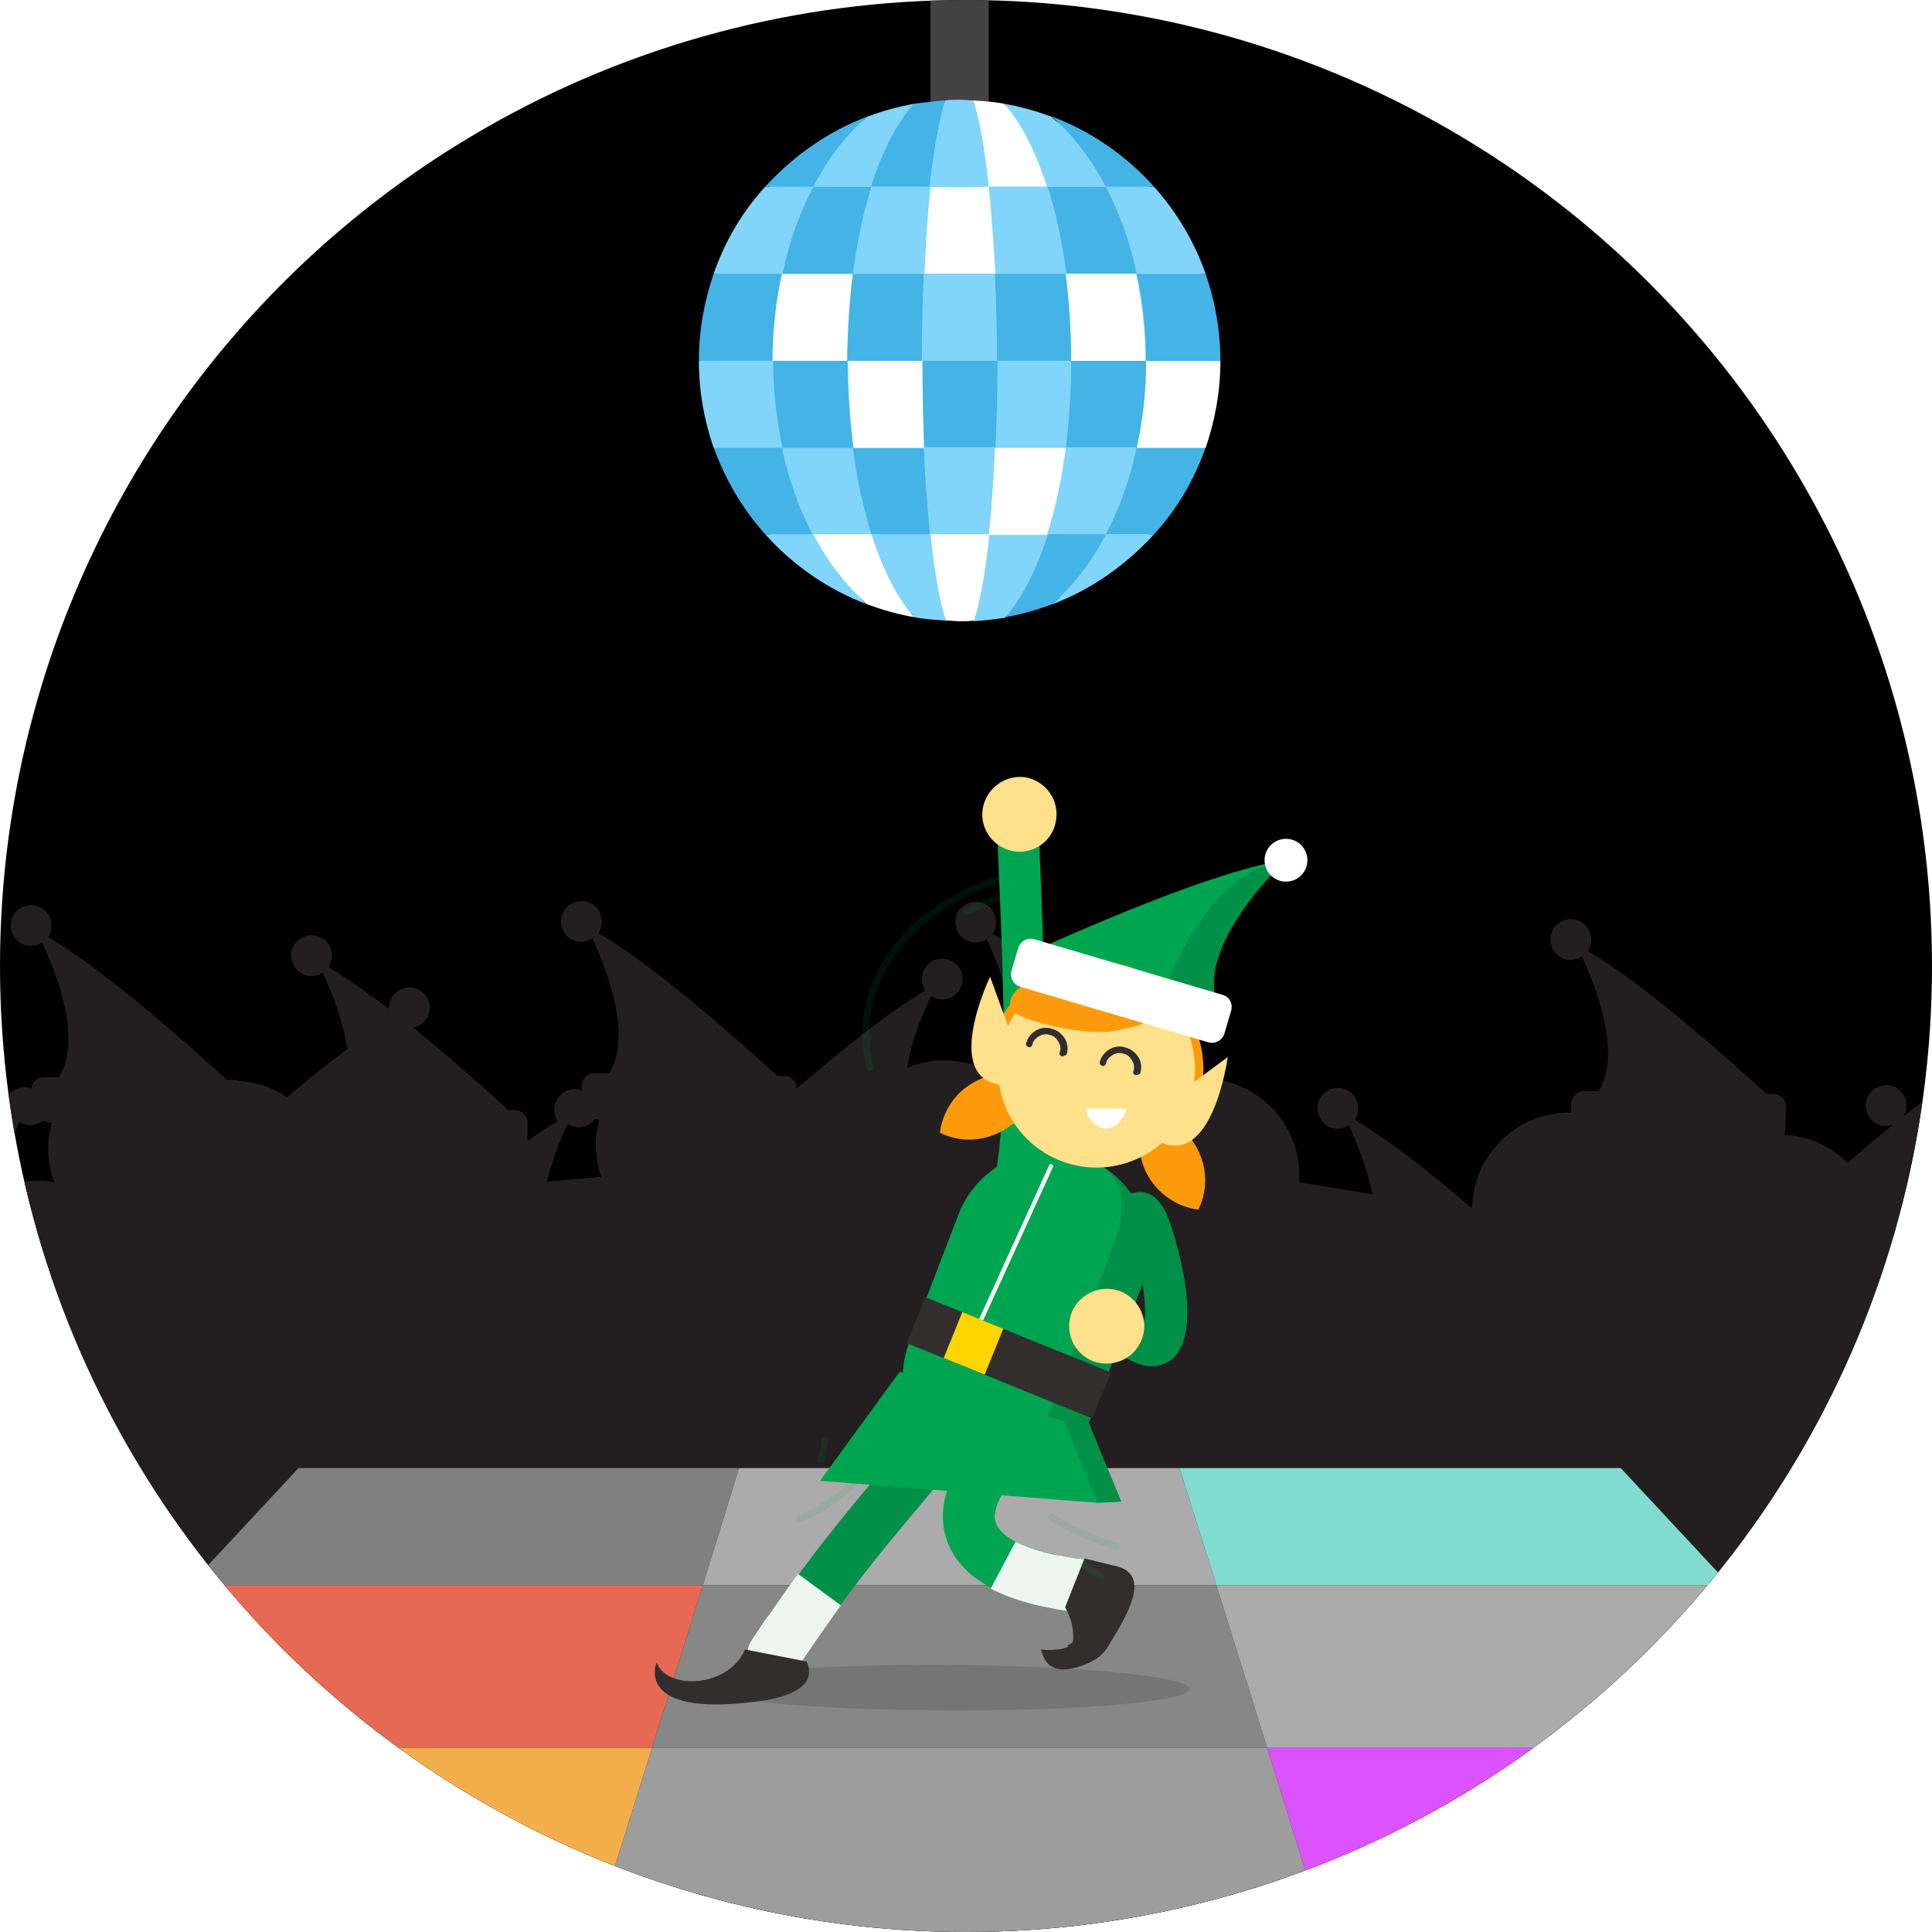 <?xml version="1.0" encoding="utf-8"?>
<!-- Generator: Adobe Illustrator 19.1.0, SVG Export Plug-In . SVG Version: 6.00 Build 0)  -->
<svg version="1.1" xmlns="http://www.w3.org/2000/svg" xmlns:xlink="http://www.w3.org/1999/xlink" x="0px" y="0px" width="288.6px"
	 height="288.6px" viewBox="0 0 288.6 288.6" style="enable-background:new 0 0 288.6 288.6;" xml:space="preserve">
<style type="text/css">
	.st0{fill:#FFFFFF;}
	.st1{fill:url(#SVGID_1_);}
	.st2{clip-path:url(#SVGID_3_);}
	.st3{fill:#223393;}
	.st4{opacity:0.1;fill:#FFFFFF;}
	.st5{fill:#0E2185;}
	.st6{fill:#A6A8AB;}
	.st7{fill:#424242;}
	.st8{opacity:0.5;fill:url(#SVGID_4_);}
	.st9{opacity:0.5;fill:url(#SVGID_5_);}
	.st10{opacity:0.5;fill:url(#SVGID_6_);}
	.st11{opacity:0.5;fill:url(#SVGID_7_);}
	.st12{opacity:0.5;fill:url(#SVGID_8_);}
	.st13{opacity:0.5;fill:url(#SVGID_9_);}
	.st14{opacity:0.5;fill:url(#SVGID_10_);}
	.st15{opacity:0.5;fill:url(#SVGID_11_);}
	.st16{opacity:0.5;fill:url(#SVGID_12_);}
	.st17{fill:#34439C;}
	.st18{fill:#4B58A7;}
	.st19{fill:#009047;}
	.st20{fill:#EDF5F0;}
	.st21{opacity:0.2;fill:#332E2E;}
	.st22{fill:#332E2E;}
	.st23{fill:#00A551;}
	.st24{fill:#FDD500;}
	.st25{fill:#FFE18C;}
	.st26{opacity:0.11;}
	.st27{fill:#E0F4EA;}
	.st28{fill:#FD9A0C;}
	.st29{opacity:0.4;clip-path:url(#SVGID_3_);fill:url(#SVGID_13_);}
	.st30{clip-path:url(#SVGID_15_);}
	.st31{fill:#ECEFF0;}
	.st32{fill:#EFCE98;}
	.st33{fill:#C489BC;}
	.st34{fill:#D6B000;}
	.st35{fill:#373B40;}
	.st36{opacity:0.77;}
	.st37{fill:#FFFBDB;}
	.st38{fill:#B161A5;}
	.st39{opacity:6.000000e-02;fill:#332E2E;}
	.st40{fill:#81C8FA;}
	.st41{fill:#F9A823;}
	.st42{opacity:0.15;clip-path:url(#SVGID_17_);}
	.st43{opacity:0.8;}
	.st44{fill:#DFF1FE;}
	.st45{opacity:0.36;}
	.st46{opacity:0.38;}
	.st47{opacity:0.39;fill:#FFFF5C;}
	.st48{opacity:0.58;fill:#FFFFFF;}
	.st49{fill:#664828;}
	.st50{clip-path:url(#SVGID_19_);}
	.st51{opacity:0.15;fill:#332E2E;}
	.st52{clip-path:url(#SVGID_21_);}
	.st53{fill:#434343;}
	.st54{fill:#231F20;}
	.st55{fill:#808080;}
	.st56{fill:#ABABAB;}
	.st57{fill:#80DCCF;}
	.st58{fill:#E76953;}
	.st59{fill:#878787;}
	.st60{fill:#F4AF4D;}
	.st61{fill:#9D9D9D;}
	.st62{fill:#DC52FF;}
	.st63{fill:#81D4FA;}
	.st64{fill:#44B3E6;}
	.st65{clip-path:url(#SVGID_21_);fill:#FFFFFF;}
	.st66{clip-path:url(#SVGID_23_);}
	.st67{fill:#000034;}
	.st68{fill:#1664A7;}
	.st69{opacity:0.25;}
	.st70{fill:#063F80;}
	.st71{fill:#8195FF;}
	.st72{fill:#5771FF;}
	.st73{fill:#902BB0;}
	.st74{fill:#6F118C;}
	.st75{fill:#D8FBFF;}
	.st76{opacity:0.5;}
	.st77{fill:none;}
	.st78{fill:#252525;}
	.st79{fill:#383838;}
	.st80{opacity:0.15;enable-background:new    ;}
	.st81{fill:#262626;}
	.st82{fill:#565656;}
	.st83{opacity:0.1;enable-background:new    ;}
	.st84{fill:#FEE900;}
	.st85{clip-path:url(#SVGID_23_);fill:#231F20;}
	.st86{clip-path:url(#SVGID_25_);}
	.st87{opacity:0.2;fill:#332E2E;enable-background:new    ;}
	.st88{opacity:0.77;enable-background:new    ;}
	.st89{opacity:6.000000e-02;fill:#332E2E;enable-background:new    ;}
	.st90{opacity:0.15;clip-path:url(#SVGID_27_);}
	.st91{clip-path:url(#SVGID_29_);}
	.st92{clip-path:url(#SVGID_31_);}
	.st93{clip-path:url(#SVGID_33_);}
	.st94{opacity:0.15;fill:#332E2E;enable-background:new    ;}
	.st95{opacity:0.2;}
	.st96{fill:#8D00A3;}
	.st97{fill:#B231CC;}
	.st98{opacity:0.4;clip-path:url(#SVGID_25_);fill:url(#SVGID_34_);}
	.st99{clip-path:url(#SVGID_36_);}
	.st100{clip-path:url(#SVGID_36_);fill:none;}
	.st101{display:none;}
	.st102{display:inline;fill:#00A551;}
	.st103{display:inline;}
	.st104{fill:#59493C;}
	.st105{fill:#03542C;}
	.st106{fill:#739AAF;}
	.st107{fill:#725D4C;}
	.st108{fill:#06703A;}
	.st109{clip-path:url(#SVGID_38_);}
	.st110{fill:none;stroke:#07824A;stroke-width:6.5;stroke-miterlimit:10;}
	.st111{fill:#FFFFFF;stroke:#FFFFFF;stroke-width:1.083;stroke-linejoin:round;stroke-miterlimit:10;}
	.st112{fill:#019049;}
	.st113{clip-path:url(#SVGID_40_);}
	.st114{fill:none;stroke:#07A860;stroke-width:6.5;stroke-miterlimit:10;}
	.st115{clip-path:url(#SVGID_42_);}
	.st116{fill:none;stroke:#E42129;stroke-width:22.53;stroke-linecap:round;stroke-miterlimit:10;}
	.st117{fill:#E42129;}
	.st118{fill:#B72025;}
	.st119{fill:#FBDF89;}
	.st120{fill:none;stroke:#FFFFFF;stroke-width:1.569;stroke-miterlimit:10;}
	.st121{fill:#FBD402;}
	.st122{fill:url(#SVGID_43_);}
	.st123{fill:#863B96;}
	.st124{fill:#F58B37;}
	.st125{display:inline;opacity:0.2;fill:#332E2E;}
	.st126{fill:none;stroke:#009047;stroke-width:22.292;stroke-linecap:round;stroke-miterlimit:10;}
	.st127{fill:none;stroke:#EDF5F0;stroke-width:22.799;stroke-miterlimit:10;stroke-dasharray:34.451,303.982;}
	
		.st128{fill:none;stroke:#EDF5F0;stroke-width:22.799;stroke-linecap:round;stroke-miterlimit:10;stroke-dasharray:10.133,303.982;}
	.st129{fill:none;stroke:#00A551;stroke-width:18;stroke-linecap:round;stroke-miterlimit:10;}
	.st130{fill:none;stroke:#332E2E;stroke-width:2;stroke-miterlimit:10;}
	.st131{fill:none;stroke:#FFFFFF;stroke-width:1.881;stroke-miterlimit:10;}
	.st132{fill:none;stroke:#00A551;stroke-width:22.292;stroke-linecap:round;stroke-miterlimit:10;}
	.st133{fill:none;stroke:#8D00A3;stroke-width:22.292;stroke-linecap:round;stroke-miterlimit:10;}
	.st134{display:inline;fill:none;stroke:#8D00A3;stroke-width:18;stroke-linecap:round;stroke-miterlimit:10;}
	.st135{display:inline;fill:#8D00A3;}
	.st136{display:inline;fill:#B231CC;}
	.st137{display:inline;fill:#FFE18C;}
	.st138{display:inline;fill:#FFFFFF;}
	.st139{display:inline;fill:#332E2E;}
	.st140{display:inline;fill:none;stroke:#FFFFFF;stroke-width:1.881;stroke-miterlimit:10;}
	.st141{display:inline;fill:#FDD500;}
	.st142{display:inline;fill:none;stroke:#B231CC;stroke-width:18;stroke-linecap:round;stroke-miterlimit:10;}
	.st143{display:inline;opacity:0.11;}
	.st144{display:inline;fill:#33DEDD;}
	.st145{display:inline;fill:none;stroke:#009047;stroke-width:18;stroke-linecap:round;stroke-miterlimit:10;}
	.st146{display:inline;fill:#009047;}
	.st147{display:inline;fill:#FD9A0C;}
	.st148{display:inline;fill:none;stroke:#00A551;stroke-width:18;stroke-linecap:round;stroke-miterlimit:10;}
	.st149{fill:none;stroke:#009047;stroke-width:18;stroke-linecap:round;stroke-miterlimit:10;}
	.st150{fill:none;stroke:#8D00A3;stroke-width:23.927;stroke-linecap:round;stroke-miterlimit:10;}
	.st151{fill:none;stroke:#EDF5F0;stroke-width:24.47;stroke-miterlimit:10;stroke-dasharray:36.978,326.273;}
	
		.st152{fill:none;stroke:#EDF5F0;stroke-width:24.47;stroke-linecap:round;stroke-miterlimit:10;stroke-dasharray:10.876,326.273;}
	.st153{display:inline;fill:none;stroke:#8D00A3;stroke-width:19.32;stroke-linecap:round;stroke-miterlimit:10;}
	.st154{display:inline;fill:none;stroke:#FFFFFF;stroke-width:2.018;stroke-miterlimit:10;}
	.st155{display:inline;fill:none;stroke:#B231CC;stroke-width:19.32;stroke-linecap:round;stroke-miterlimit:10;}
	.st156{fill:none;stroke:#8D00A3;stroke-width:25.934;stroke-linecap:round;stroke-miterlimit:10;}
	.st157{fill:none;stroke:#F7FFFA;stroke-width:26.524;stroke-miterlimit:10;stroke-dasharray:40.081,353.653;}
	
		.st158{fill:none;stroke:#F7FFFA;stroke-width:26.524;stroke-linecap:round;stroke-miterlimit:10;stroke-dasharray:11.788,353.653;}
	.st159{fill:none;stroke:#B231CC;stroke-width:22.292;stroke-linecap:round;stroke-miterlimit:10;}
	.st160{fill:none;stroke:#FFFFFF;stroke-width:1.792;stroke-miterlimit:10;}
	.st161{display:inline;fill:none;stroke:#FFE18C;stroke-width:11;stroke-linecap:round;stroke-miterlimit:10;}
	.st162{display:inline;fill:#EDF5F0;}
	.st163{fill:none;stroke:#B231CC;stroke-width:24.244;stroke-linecap:round;stroke-miterlimit:10;}
	.st164{fill:none;stroke:#EDF5F0;stroke-width:24.795;stroke-miterlimit:10;stroke-dasharray:37.468,330.604;}
	
		.st165{fill:none;stroke:#EDF5F0;stroke-width:24.795;stroke-linecap:round;stroke-miterlimit:10;stroke-dasharray:11.02,330.604;}
	.st166{fill:none;stroke:#FFE18C;stroke-width:11;stroke-linecap:round;stroke-miterlimit:10;}
	.st167{fill:#AE8100;}
	.st168{fill:none;stroke:#B231CC;stroke-width:25.934;stroke-linecap:round;stroke-miterlimit:10;}
	.st169{fill:none;stroke:#FFFFFF;stroke-width:2.927;stroke-linecap:round;stroke-miterlimit:10;}
	.st170{fill:none;stroke:#8D00A3;stroke-width:18;stroke-linecap:round;stroke-miterlimit:10;}
	.st171{fill:none;stroke:#B231CC;stroke-width:18;stroke-linecap:round;stroke-miterlimit:10;}
	.st172{fill:#33DEDD;}
	.st173{clip-path:url(#SVGID_45_);}
	.st174{fill:none;stroke:#07824A;stroke-width:6.786;stroke-miterlimit:10;}
	.st175{fill:#FFFFFF;stroke:#FFFFFF;stroke-width:1.131;stroke-linejoin:round;stroke-miterlimit:10;}
	.st176{clip-path:url(#SVGID_47_);}
	.st177{fill:none;stroke:#07A860;stroke-width:6.786;stroke-miterlimit:10;}
	.st178{clip-path:url(#SVGID_49_);}
	.st179{fill:none;stroke:#E42129;stroke-width:22.621;stroke-linecap:round;stroke-miterlimit:10;}
	.st180{fill:none;stroke:#FFFFFF;stroke-width:1.575;stroke-miterlimit:10;}
	.st181{display:inline;opacity:0.15;fill:#FFFFFF;}
	.st182{fill:#F5C637;}
	.st183{opacity:9.000000e-02;}
	.st184{fill:#FF873E;}
	.st185{fill:#FFBE26;}
	.st186{opacity:0.16;}
	.st187{fill:#F36A00;}
	.st188{opacity:0.1;}
	.st189{fill:none;stroke:#000000;stroke-width:4.232;stroke-linejoin:round;}
	.st190{fill:none;stroke:#FFFFFF;stroke-width:4.232;stroke-linejoin:round;}
	.st191{display:none;fill:none;}
	.st192{fill:#F31000;}
	.st193{fill:#F55A37;}
	.st194{fill:none;stroke:#8D00A3;stroke-width:20.169;stroke-linecap:round;stroke-miterlimit:10;}
	.st195{fill:none;stroke:#8D00A3;stroke-width:24.978;stroke-linecap:round;stroke-miterlimit:10;}
	.st196{fill:none;stroke:#EDF5F0;stroke-width:25.545;stroke-miterlimit:10;stroke-dasharray:38.602,340.605;}
	
		.st197{fill:none;stroke:#EDF5F0;stroke-width:25.545;stroke-linecap:round;stroke-miterlimit:10;stroke-dasharray:11.354,340.605;}
	.st198{fill:none;stroke:#FFFFFF;stroke-width:3.279;stroke-linecap:round;stroke-miterlimit:10;}
	.st199{fill:none;stroke:#B231CC;stroke-width:24.978;stroke-linecap:round;stroke-miterlimit:10;}
	.st200{fill:none;stroke:#B231CC;stroke-width:20.169;stroke-linecap:round;stroke-miterlimit:10;}
	.st201{fill:none;stroke:#332E2E;stroke-width:3.302;stroke-linecap:round;stroke-miterlimit:10;}
</style>
<symbol  id="New_Symbol_2" viewBox="-26.7 -12.9 54.1 25.7">
	<path class="st0" d="M-12.6-12.9c-0.8,0-1.5,0.3-2.1,0.9l-12,12l12,12c1.2,1.2,3.1,1.2,4.2,0c1.2-1.2,1.2-3.1,0-4.2L-18.3,0
		l7.7-7.7c1.2-1.2,1.2-3.1,0-4.2C-11.1-12.6-11.9-12.9-12.6-12.9z"/>
	<linearGradient id="SVGID_1_" gradientUnits="userSpaceOnUse" x1="-20.465" y1="-9.982553e-04" x2="27.317" y2="-9.982553e-04">
		<stop  offset="0.232" style="stop-color:#FFFFFF"/>
		<stop  offset="1" style="stop-color:#FFFFFF;stop-opacity:0"/>
	</linearGradient>
	<polygon class="st1" points="27.3,-3.5 -20.5,-3.5 -20.5,3.5 27.3,3.5 	"/>
</symbol>
<g id="Layer_2">
</g>
<g id="Layer_1">
	<g id="New_Symbol">
	</g>
	<g id="New_Symbol_1_">
		<g>
			<defs>
				<circle id="SVGID_20_" cx="144.3" cy="144.3" r="144.3"/>
			</defs>
			<clipPath id="SVGID_3_">
				<use xlink:href="#SVGID_20_"  style="overflow:visible;"/>
			</clipPath>
			<g id="Disco_Backgrounds_4_" class="st2">
				<g>
					<rect x="-223.1" y="-62.9" width="732.9" height="432.3"/>
					<path class="st54" d="M509.8,266.7v-50.6c-2.6-3.6-7.2-5.9-12-5.9c-1.9,0-3.6,0.4-5.2,1l0-2c0-1-0.9-1.9-1.9-1.9l-2.2,0
						c-3.6-5.9,0.6-16,2.5-20.1c0.5,0.3,1.1,0.5,1.7,0.5c1.7,0,3-1.4,3-3.1c0-1.7-1.4-3-3.1-3c-1.7,0-3,1.4-3,3.1
						c0,0.6,0.2,1.2,0.5,1.7c-5.6,3.2-13.3,9.5-19.3,14.7c-2.5-2.5-5.8-4-9.5-4.2c0.1-0.2,0.2-0.5,0.2-0.7l0.1-3.5
						c0-1-0.8-1.9-1.9-1.9l-1,0c-5.4-4.9-18.3-16.5-26.7-21.3c0.3-0.5,0.5-1.1,0.5-1.7c0-1.7-1.3-3.1-3-3.1c-1.7,0-3.1,1.3-3.1,3
						s1.3,3.1,3,3.1c0.6,0,1.2-0.2,1.7-0.5c1.9,4.1,6.1,14.3,2.5,20.1l-2.2,0c-1,0-1.9,0.8-1.9,1.9l0,1.3c-0.1,0-0.2,0-0.3,0
						c-8,0-14.5,6.5-14.5,14.5c0,0.1,0,0.2,0,0.3l-25.8-4.2c0-0.3,0-0.7,0-1c0-8-6.5-14.5-14.5-14.5c-0.8,0-1.6,0.1-2.4,0.2
						c-0.3-0.3-0.7-0.5-1.2-0.5l-1,0c-5.4-4.9-18.3-16.5-26.7-21.3c0.3-0.5,0.5-1.1,0.5-1.7c0-1.7-1.3-3.1-3-3.1
						c-1.7,0-3.1,1.3-3.1,3s1.3,3.1,3,3.1c0.6,0,1.2-0.2,1.7-0.5c1.9,4.1,6.1,14.3,2.5,20.1l-1.5,0c-2.2-1.3-4.7-2-7.4-2
						c-1.9,0-3.8,0.4-5.5,1.1c0.7-4.3,2.5-8.5,3.6-10.7c0.5,0.3,1.1,0.5,1.7,0.5c1.7,0,3-1.4,3-3.1c0-1.7-1.4-3-3.1-3
						c-1.7,0-3,1.4-3,3.1c0,0.6,0.2,1.2,0.5,1.7c-5.2,3-12.2,8.6-18,13.6c-2.2-3.3-5.7-5.6-9.8-6.2c-3.8-3.3-8.4-7.3-12.9-10.6
						c0.5-4.9,2.6-9.9,3.8-12.5c0.5,0.3,1.1,0.5,1.7,0.5c1.7,0,3-1.4,3-3.1c0-1.7-1.4-3-3.1-3c-1.7,0-3,1.4-3,3.1
						c0,0.6,0.2,1.2,0.5,1.7c-3.2,1.9-7.1,4.7-10.9,7.7c0.3-0.5,0.5-1,0.5-1.6c0-1.7-1.3-3.1-3-3.1c-1.7,0-3.1,1.3-3.1,3
						s1.3,3.1,3,3.1c0.4,0,0.7-0.1,1.1-0.2c-2.4,1.9-4.7,3.9-6.8,5.7c-2.5-2.5-5.8-4-9.5-4.2c0.1-0.2,0.2-0.5,0.2-0.7l0.1-3.5
						c0-1-0.8-1.9-1.9-1.9l-1,0c-5.4-4.9-18.3-16.5-26.7-21.3c0.3-0.5,0.5-1.1,0.5-1.7c0-1.7-1.3-3.1-3-3.1c-1.7,0-3.1,1.3-3.1,3
						c0,1.7,1.3,3.1,3,3.1c0.6,0,1.2-0.2,1.7-0.5c1.9,4.1,6.1,14.3,2.5,20.1l-2.2,0c-1,0-1.9,0.8-1.9,1.9l0,1.3c-0.1,0-0.2,0-0.3,0
						c-7.9,0-14.4,6.4-14.5,14.3c-5.7-4.9-12.4-10.2-17.5-13.2c0.3-0.5,0.5-1.1,0.5-1.7c0-1.7-1.3-3.1-3-3.1c-1.7,0-3.1,1.3-3.1,3
						c0,1.7,1.3,3.1,3,3.1c0.6,0,1.2-0.2,1.7-0.5c1,2.2,2.7,6.2,3.5,10.3l-10.9-1.8c0-0.3,0-0.7,0-1c0-8-6.5-14.5-14.5-14.5
						c-0.8,0-1.6,0.1-2.4,0.2c-0.3-0.3-0.7-0.5-1.2-0.5l-1,0c-5.4-4.9-18.3-16.5-26.7-21.3c0.3-0.5,0.5-1.1,0.5-1.7
						c0-1.7-1.3-3.1-3-3.1c-1.7,0-3.1,1.3-3.1,3c0,1.7,1.3,3.1,3,3.1c0.6,0,1.2-0.2,1.7-0.5c1.9,4.1,6.1,14.3,2.5,20.1l-1.5,0
						c-2.2-1.3-4.7-2-7.4-2c-1.9,0-3.8,0.4-5.5,1.1c0.7-4.3,2.5-8.5,3.6-10.7c0.5,0.3,1.1,0.5,1.7,0.5c1.7,0,3-1.4,3-3.1
						c0-1.7-1.4-3-3.1-3c-1.7,0-3,1.4-3,3.1c0,0.6,0.2,1.2,0.5,1.7c-5.6,3.2-13.1,9.4-19.2,14.6v0c0-1-0.8-1.9-1.9-1.9l-1,0
						c-5.4-4.9-18.3-16.5-26.7-21.3c0.3-0.5,0.5-1.1,0.5-1.7c0-1.7-1.3-3.1-3-3.1c-1.7,0-3.1,1.3-3.1,3c0,1.7,1.3,3.1,3,3.1
						c0.6,0,1.2-0.2,1.7-0.5c1.9,4.1,6.1,14.3,2.5,20.1l-2.2,0c-1,0-1.9,0.8-1.9,1.9l0,0.7c-0.3-0.1-0.7-0.2-1.1-0.2
						c-1.7,0-3,1.4-3,3.1c0,0.6,0.2,1.2,0.5,1.7c-1.4,0.8-2.9,1.8-4.5,2.9l0-2.7c0-1-0.8-1.9-1.9-1.9l-1,0c-3-2.8-8.5-7.7-14.2-12.3
						c1.4-0.3,2.5-1.5,2.5-3c0-1.7-1.4-3-3.1-3c-1.7,0-3,1.4-3,3.1c0,0,0,0.1,0,0.1c-3.2-2.4-6.3-4.6-9-6.2c0.3-0.5,0.5-1.1,0.5-1.7
						c0-1.7-1.3-3.1-3-3.1c-1.7,0-3.1,1.3-3.1,3c0,1.7,1.3,3.1,3,3.1c0.6,0,1.2-0.2,1.7-0.5c1.1,2.4,3,6.9,3.7,11.4
						c-3,2.2-6.1,4.7-9,7.2c-2.1-1.4-4.5-2.3-7.2-2.4c-0.2-0.1-0.5-0.2-0.8-0.2l-1,0c-5.4-4.9-18.3-16.5-26.7-21.3
						c0.3-0.5,0.5-1.1,0.5-1.7c0-1.7-1.3-3.1-3-3.1c-1.7,0-3.1,1.3-3.1,3c0,1.7,1.3,3.1,3,3.1c0.6,0,1.2-0.2,1.7-0.5
						c1.9,4.1,6.1,14.3,2.5,20.1l-2.2,0c-1,0-1.8,0.7-1.9,1.7c-0.4-0.1-0.7-0.2-1.1-0.2c-1.7,0-3,1.4-3,3.1c0,0.6,0.2,1.2,0.5,1.7
						c-6.6,3.8-16,11.7-22.3,17.3c-3.4,0.6-6.3,2.4-8.5,4.9c-5.8-5-12.7-10.5-18-13.5c0.3-0.5,0.5-1.1,0.5-1.7c0-1.7-1.3-3.1-3-3.1
						c-1.7,0-3.1,1.3-3.1,3c0,1.7,1.3,3.1,3,3.1c0.6,0,1.2-0.2,1.7-0.5c1.1,2.3,2.9,6.5,3.6,10.7c-1.7-0.7-3.5-1.1-5.5-1.1
						c-2.7,0-5.2,0.7-7.4,2l-1.5,0c-3.6-5.9,0.6-16,2.5-20.1c0.5,0.3,1.1,0.5,1.7,0.5c1.7,0,3-1.4,3-3.1c0-1.7-1.4-3-3.1-3
						c-1.7,0-3,1.4-3,3.1c0,0.6,0.2,1.2,0.5,1.7c-8.5,4.9-21.4,16.4-26.7,21.3l-1,0c-0.5,0-0.9,0.2-1.2,0.5
						c-0.8-0.1-1.6-0.2-2.4-0.2c-8,0-14.5,6.5-14.5,14.5c0,0.4,0,0.7,0,1l-25.8,4.2c0-0.1,0-0.2,0-0.3c0-8-6.5-14.5-14.5-14.5
						c-0.1,0-0.2,0-0.3,0l0-1.3c0-1-0.9-1.9-1.9-1.9l-2.2,0c-3.6-5.9,0.6-16,2.5-20.1c0.5,0.3,1.1,0.5,1.7,0.5c1.7,0,3-1.4,3-3.1
						c0-1.7-1.4-3-3.1-3c-1.7,0-3,1.4-3,3.1c0,0.6,0.2,1.2,0.5,1.7c-8.5,4.9-21.4,16.4-26.7,21.3l-1,0c-1,0-1.9,0.9-1.9,1.9l0.1,3.5
						c0,0.3,0.1,0.5,0.2,0.7c-3.7,0.2-7,1.8-9.5,4.2c-6-5.2-13.7-11.5-19.3-14.7c0.3-0.5,0.5-1.1,0.5-1.7c0-1.7-1.3-3.1-3-3.1
						c-1.7,0-3.1,1.3-3.1,3c0,1.7,1.3,3.1,3,3.1c0.6,0,1.2-0.2,1.7-0.5c1.9,4.1,6.1,14.3,2.5,20.1l-2.2,0c-1,0-1.9,0.8-1.9,1.9l0,2
						c-1.6-0.6-15.4-1-17.2-1v159.1h343.8l0,0H166l0,0h343.8V267.7C509.6,267.5,509.8,267.1,509.8,266.7z M5.6,176.4
						c-2.2,0-4.3,0.5-6.2,1.4c0.8-4.1,2.5-8,3.5-10.2c0.5,0.3,1.1,0.5,1.7,0.5c0.7,0,1.3-0.3,1.9-0.7c0.3,0.2,0.6,0.3,1,0.3l0.2,0
						c-0.3,1.2-0.5,2.5-0.5,3.8c0,1.8,0.3,3.5,0.9,5.1C7.3,176.4,6.5,176.4,5.6,176.4z M81.7,176.5c0.9-3.5,2.2-6.7,3.1-8.6
						c0.5,0.3,1.1,0.5,1.7,0.5c1,0,1.9-0.5,2.4-1.3c0.1,0,0.3,0.1,0.4,0.1l0.2,0c-0.3,1.2-0.5,2.5-0.5,3.8c0,1.7,0.3,3.3,0.8,4.8
						L81.7,176.5z"/>
					<g>
						<polygon class="st55" points="110.4,219.3 44.6,219.3 28.3,236.8 105,236.8 						"/>
						<polygon class="st56" points="176.2,219.3 110.4,219.3 105,236.8 181.7,236.8 						"/>
						<polygon class="st57" points="242.1,219.3 176.2,219.3 181.7,236.8 258.4,236.8 						"/>
					</g>
					<g>
						<polygon class="st58" points="105,236.8 28.3,236.8 5.5,261.1 97.4,261.1 						"/>
						<polygon class="st59" points="181.7,236.8 105,236.8 97.4,261.1 189.3,261.1 						"/>
						<polygon class="st56" points="258.4,236.8 181.7,236.8 189.3,261.1 281.2,261.1 						"/>
					</g>
					<g>
						<polygon class="st60" points="97.4,261.1 5.5,261.1 -28.6,297.4 86,297.4 						"/>
						<polygon class="st61" points="189.3,261.1 97.4,261.1 86,297.4 200.6,297.4 						"/>
						<polygon class="st62" points="281.2,261.1 189.3,261.1 200.6,297.4 315.2,297.4 						"/>
					</g>
					<g>
						<rect x="139" y="-62.9" class="st53" width="8.7" height="84"/>
						<path class="st63" d="M179.6,41c-1.7-4.8-4.3-9.1-7.6-12.8c-4.1-4.6-9.3-8.2-15.1-10.4c-2.2-0.8-4.5-1.5-6.9-1.9
							c-1.5-0.3-3-0.4-4.6-0.5c-0.7,0-1.4-0.1-2.1-0.1c-0.7,0-1.4,0-2.1,0.1c-1.6,0.1-3.1,0.3-4.6,0.5c-2.4,0.4-4.7,1.1-6.9,1.9
							c-5.8,2.2-11,5.8-15.1,10.4c-3.3,3.7-5.9,8-7.6,12.8c-1.4,4-2.2,8.3-2.2,12.8s0.8,8.8,2.2,12.8c1.7,4.8,4.3,9.1,7.6,12.8
							c4.1,4.6,9.3,8.2,15.1,10.4c2.2,0.8,4.5,1.5,6.9,1.9c1.5,0.3,3,0.4,4.6,0.5c0.7,0,1.4,0.1,2.1,0.1c0.7,0,1.4,0,2.1-0.1
							c1.6-0.1,3.1-0.3,4.6-0.5c2.4-0.4,4.7-1.1,6.9-1.9c5.8-2.2,11-5.8,15.1-10.4c3.3-3.7,5.9-8,7.6-12.8c1.4-4,2.2-8.3,2.2-12.8
							C181.8,49.4,181,45,179.6,41z"/>
						<g>
							<path class="st63" d="M121.5,79.8h-7.2c4.1,4.6,9.4,8.3,15.3,10.5C126.4,87.6,123.7,84.1,121.5,79.8z"/>
							<path class="st64" d="M165.2,79.8h7.2c3.4-3.7,6-8.1,7.7-13h-10.3C168.8,71.6,167.2,76,165.2,79.8z"/>
							<path class="st63" d="M169.8,40.9h10.3c-1.7-4.8-4.3-9.2-7.7-13h-7.2C167.2,31.7,168.8,36.1,169.8,40.9z"/>
							<path class="st0" d="M169.8,66.9h10.3c1.4-4.1,2.2-8.4,2.2-13h-11.1C171.2,58.4,170.7,62.8,169.8,66.9z"/>
							<path class="st64" d="M171.2,53.9h11.1c0-4.6-0.8-8.9-2.2-13h-10.3C170.7,45,171.2,49.3,171.2,53.9z"/>
							<path class="st63" d="M157.1,90.3c5.9-2.2,11.1-5.9,15.3-10.5h-7.2C163,84.1,160.2,87.6,157.1,90.3z"/>
							<path class="st64" d="M165.2,27.9h7.2c-4.1-4.6-9.4-8.3-15.3-10.5C160.2,20.1,163,23.7,165.2,27.9z"/>
							<path class="st64" d="M116.9,40.9h-10.3c-1.4,4.1-2.2,8.4-2.2,13h11.1C115.5,49.3,116,45,116.9,40.9z"/>
							<path class="st63" d="M121.5,27.9h-7.2c-3.4,3.7-6,8.1-7.7,13h10.3C117.9,36.1,119.5,31.7,121.5,27.9z"/>
							<path class="st64" d="M121.5,79.8c-2-3.8-3.6-8.2-4.6-13h-10.3c1.7,4.8,4.3,9.2,7.7,13H121.5z"/>
							<path class="st63" d="M115.5,53.9h-11.1c0,4.6,0.8,8.9,2.2,13h10.3C116,62.8,115.5,58.4,115.5,53.9z"/>
							<path class="st64" d="M129.6,17.4c-5.9,2.2-11.1,5.9-15.3,10.5h7.2C123.7,23.7,126.4,20.1,129.6,17.4z"/>
							<path class="st0" d="M127.4,40.9h-10.6c-0.9,4.1-1.4,8.5-1.4,13h11.1C126.6,49.3,126.9,45,127.4,40.9z"/>
							<path class="st63" d="M127.4,66.9h-10.6c1,4.8,2.6,9.1,4.6,13h8.7C129,76,128.1,71.6,127.4,66.9z"/>
							<path class="st64" d="M126.6,53.9h-11.1c0,4.5,0.5,8.9,1.4,13h10.6C126.9,62.8,126.6,58.4,126.6,53.9z"/>
							<path class="st64" d="M130.2,27.9h-8.7c-2,3.8-3.6,8.2-4.6,13h10.6C128.1,36.1,129,31.7,130.2,27.9z"/>
							<path class="st64" d="M159.2,66.9h10.6c0.9-4.1,1.4-8.5,1.4-13H160C160,58.4,159.7,62.8,159.2,66.9z"/>
							<path class="st63" d="M156.4,79.8h8.7c2-3.8,3.6-8.2,4.6-13h-10.6C158.6,71.6,157.6,76,156.4,79.8z"/>
							<path class="st64" d="M169.8,40.9c-1-4.8-2.6-9.1-4.6-13h-8.7c1.2,3.8,2.2,8.2,2.8,13H169.8z"/>
							<path class="st0" d="M160,53.9h11.1c0-4.5-0.5-8.9-1.4-13h-10.6C159.7,45,160,49.3,160,53.9z"/>
							<path class="st63" d="M121.5,27.9h8.7c1.7-5.3,3.9-9.6,6.4-12.4c-2.4,0.4-4.8,1.1-7,1.9C126.4,20.1,123.7,23.7,121.5,27.9z"
								/>
							<path class="st63" d="M156.4,27.9h8.7c-2.2-4.2-5-7.8-8.1-10.5c-2.2-0.8-4.6-1.5-7-1.9C152.6,18.3,154.8,22.5,156.4,27.9z"/>
							<path class="st0" d="M130.2,79.8h-8.7c2.2,4.2,5,7.8,8.1,10.5c2.2,0.8,4.6,1.5,7,1.9C134.1,89.5,131.9,85.2,130.2,79.8z"/>
							<path class="st64" d="M165.2,79.8h-8.7c-1.7,5.3-3.9,9.6-6.4,12.4c2.4-0.4,4.8-1.1,7-1.9C160.2,87.6,163,84.1,165.2,79.8z"/>
							<path class="st64" d="M138,66.9h-10.6c0.6,4.8,1.6,9.1,2.8,13h8.7C138.6,76,138.2,71.6,138,66.9z"/>
							<path class="st63" d="M130.2,79.8c1.7,5.3,3.9,9.6,6.4,12.4c1.5,0.3,3.1,0.4,4.7,0.5c-0.9-2.8-1.7-7.2-2.3-12.9L130.2,79.8
								L130.2,79.8z"/>
							<path class="st64" d="M160,53.9c0-4.5-0.3-8.9-0.8-13h-10.6c0.2,4.1,0.3,8.5,0.3,13H160z"/>
							<path class="st63" d="M145.4,92.8c1.6-0.1,3.1-0.3,4.7-0.5c2.5-2.8,4.7-7.1,6.4-12.4h-8.7C147.1,85.5,146.3,90,145.4,92.8z"
								/>
							<path class="st63" d="M148.6,66.9h10.6c0.5-4.1,0.8-8.5,0.8-13h-11.1C148.9,58.4,148.8,62.8,148.6,66.9z"/>
							<path class="st64" d="M138,40.9h-10.6c-0.5,4.1-0.8,8.5-0.8,13h11.1C137.8,49.3,137.9,45,138,40.9z"/>
							<path class="st0" d="M137.8,53.9h-11.1c0,4.5,0.3,8.9,0.8,13H138C137.9,62.8,137.8,58.4,137.8,53.9z"/>
							<path class="st64" d="M141.2,15c-1.6,0.1-3.1,0.3-4.7,0.5c-2.5,2.8-4.7,7.1-6.4,12.4h8.7C139.6,22.2,140.3,17.7,141.2,15z"/>
							<path class="st0" d="M156.4,27.9c-1.7-5.3-3.9-9.6-6.4-12.4c-1.5-0.3-3.1-0.4-4.7-0.5c0.9,2.8,1.7,7.2,2.3,12.9H156.4z"/>
							<path class="st63" d="M138,40.9c0.2-4.8,0.5-9.1,0.9-13h-8.7c-1.2,3.8-2.2,8.2-2.8,13H138z"/>
							<path class="st0" d="M148.6,66.9c-0.2,4.8-0.5,9.1-0.9,13h8.7c1.2-3.8,2.2-8.2,2.8-13H148.6z"/>
							<path class="st63" d="M148.6,40.9h10.6c-0.6-4.8-1.6-9.1-2.8-13h-8.7C148.1,31.7,148.4,36.1,148.6,40.9z"/>
							<path class="st64" d="M137.8,53.9c0,4.5,0.1,8.9,0.3,13h10.6c0.2-4.1,0.3-8.5,0.3-13H137.8z"/>
							<path class="st63" d="M139,79.8h8.7c0.4-3.8,0.7-8.2,0.9-13H138C138.2,71.6,138.6,76,139,79.8z"/>
							<path class="st0" d="M147.7,27.9H139c-0.4,3.8-0.7,8.2-0.9,13h10.6C148.4,36.1,148.1,31.7,147.7,27.9z"/>
							<path class="st0" d="M139,79.8c0.6,5.7,1.4,10.2,2.3,12.9c0.7,0,1.4,0.1,2.1,0.1c0.7,0,1.4,0,2.1-0.1
								c0.9-2.8,1.7-7.2,2.3-12.9H139z"/>
							<path class="st63" d="M148.9,53.9c0-4.5-0.1-8.9-0.3-13H138c-0.2,4.1-0.3,8.5-0.3,13H148.9z"/>
							<path class="st63" d="M147.7,27.9c-0.6-5.7-1.4-10.2-2.3-12.9c-0.7,0-1.4-0.1-2.1-0.1c-0.7,0-1.4,0-2.1,0.1
								c-0.9,2.8-1.7,7.2-2.3,12.9H147.7z"/>
						</g>
					</g>
				</g>
			</g>
			<g class="st2">
				<g>
					<g>
						<path class="st19" d="M115.6,251.1c-0.7,0-1.5-0.2-2.1-0.6c-1.8-1.2-2.3-3.6-1.1-5.4c7.6-11.5,13.5-18.5,18.6-24.6
							c1.9-2.2,3.6-4.3,5.4-6.5c1.3-1.7,3.8-1.9,5.4-0.6c1.7,1.3,1.9,3.8,0.6,5.4c-1.8,2.3-3.6,4.4-5.5,6.7
							c-5.3,6.3-10.7,12.8-18.1,23.9C118.1,250.5,116.9,251.1,115.6,251.1z"/>
					</g>
					<g>
						<path class="st20" d="M118.9,249.5l-6.6-4.4c2.3-3.5,4.6-6.8,6.9-10l6.4,4.7C123.4,242.9,121.2,246,118.9,249.5z"/>
					</g>
					<g>
						<path class="st20" d="M115.6,251.2c-0.7,0-1.5-0.2-2.2-0.7c-1.8-1.2-2.3-3.7-1.1-5.5c0.7-1,1.3-2,2-3c1.2-1.8,3.7-2.3,5.5-1
							c1.8,1.2,2.3,3.7,1,5.5c-0.6,0.9-1.3,1.9-1.9,2.9C118.1,250.6,116.9,251.2,115.6,251.2z"/>
					</g>
				</g>
				<g>
					<path class="st23" d="M151.8,179.1c-0.2,0-0.4,0-0.6-0.1c-1.7-0.3-2.8-2-2.5-3.6c2-10.4,1.1-31.4,0.5-45.3
						c-0.1-2.2-0.2-4.2-0.2-6c-0.1-1.7,1.3-3.2,3-3.2c1.7-0.1,3.2,1.3,3.2,3c0.1,1.8,0.1,3.9,0.2,6c0.6,15,1.5,35.6-0.6,46.7
						C154.6,178.1,153.3,179.1,151.8,179.1z"/>
				</g>
				<path class="st19" d="M163.3,211c-2.9,7.6-11.5,11.4-19,8.4c-7.6-2.9-11.4-11.5-8.4-19l7.3-19c2.9-7.6,11.5-11.4,19-8.4
					c7.6,2.9,11.4,11.5,8.4,19L163.3,211z"/>
				<g>
					<path class="st19" d="M172,204.1c-1.4,0-3.2-0.6-5.4-2.5c-1.3-1.1-1.4-3.1-0.3-4.4c1.1-1.3,3.1-1.4,4.4-0.3
						c0.1,0.1,0.2,0.2,0.3,0.3c0.1-1.2,0.1-3.2-0.5-6.3c-0.6-3.5-1.5-6.1-2-7.1c-0.7-0.4-1.2-1-1.4-1.8c-0.5-1.7,0.5-3.4,2.2-3.8
						c1.1-0.3,3.2-0.4,4.8,2.8c1.2,2.4,6.2,18,0.8,22.2C174.3,203.6,173.3,204.1,172,204.1z"/>
				</g>
				<polygon class="st19" points="164,224.5 167.5,224.3 162.5,212.2 138.5,205.9 				"/>
				<polygon class="st23" points="122.5,221.2 164,224.5 159,212.3 134.4,204.9 				"/>
				<path class="st23" d="M157.6,208.8c-2.9,7.6-5.8,13.6-13.3,10.6c-7.6-2.9-11.4-11.5-8.4-19l7.3-19c2.9-7.6,11.5-11.4,19-8.4
					c7.6,2.9,5.7,9.3,2.7,16.8L157.6,208.8z"/>
				<path class="st23" d="M153.5,142.5c0,0,26.4-12.3,38.5-14c0,0-13.9,12.8-10.1,21.8L153.5,142.5"/>
				<path class="st19" d="M174.2,147.6c0,0,5.7-17.4,17.9-19.1c0,0-13.9,12.8-10.1,21.8L174.2,147.6z"/>
				<g>
					<path class="st28" d="M149.6,169c3-1.6,4.8-4.5,5.2-7.6c-2.8-1.4-6.3-1.4-9.2,0.2c-3,1.6-4.8,4.5-5.2,7.6
						C143.2,170.6,146.6,170.6,149.6,169z"/>
				</g>
				<g>
					<path class="st28" d="M171.4,175.5c-1.6-3-1.6-6.4-0.2-9.2c3.1,0.4,6,2.2,7.6,5.2c1.6,3,1.6,6.4,0.2,9.2
						C175.9,180.3,173,178.4,171.4,175.5z"/>
				</g>
				<path class="st28" d="M150.3,168.5c0.4-0.3,0.8-0.5,1.2-0.7c3.9-1.7,8.6-2.7,12.7-1.1c3.5,1.4,6.3,3.4,8.4,6.4
					c3-2,5.4-5,6.5-8.8c2.5-8.5-2.3-17.4-10.8-20c-8.5-2.5-17.4,2.3-20,10.8C147,159.9,147.9,164.7,150.3,168.5z"/>
				<path class="st25" d="M177.9,163.9c-2.3,7.8-10.5,12.2-18.3,9.9l0,0c-7.8-2.3-12.2-10.5-9.9-18.3l0,0
					c2.3-7.8,10.5-12.2,18.3-9.9l0,0C175.8,147.9,180.2,156.1,177.9,163.9L177.9,163.9z"/>
				<polygon class="st25" points="165.3,163.6 167.4,164.2 168.8,161.3 165.8,160.4 				"/>
				<g>
					<path class="st22" d="M169.7,160.6c0,0-0.1,0-0.1,0c-0.3-0.1-0.4-0.4-0.3-0.6c0.2-0.5,0.1-1.1-0.2-1.6c-0.3-0.5-0.7-0.9-1.3-1
						c-0.5-0.2-1.1-0.1-1.6,0.2s-0.9,0.7-1,1.3c-0.1,0.3-0.4,0.4-0.6,0.3c-0.3-0.1-0.4-0.4-0.3-0.6c0.2-0.8,0.8-1.5,1.5-1.9
						c0.7-0.4,1.6-0.5,2.4-0.2c0.8,0.2,1.5,0.8,1.9,1.5c0.4,0.7,0.5,1.6,0.2,2.4C170.1,160.5,169.9,160.6,169.7,160.6z"/>
				</g>
				<g>
					<path class="st22" d="M158.7,157.8c0,0-0.1,0-0.1,0c-0.3-0.1-0.4-0.4-0.3-0.6c0.2-0.5,0.1-1.1-0.2-1.6c-0.3-0.5-0.7-0.9-1.3-1
						c-0.5-0.2-1.1-0.1-1.6,0.2c-0.5,0.3-0.9,0.7-1,1.3c-0.1,0.3-0.4,0.4-0.6,0.3c-0.3-0.1-0.4-0.4-0.3-0.6c0.2-0.8,0.8-1.5,1.5-1.9
						c0.7-0.4,1.6-0.5,2.4-0.2c0.8,0.2,1.5,0.8,1.9,1.5c0.4,0.7,0.5,1.6,0.2,2.4C159.1,157.6,158.9,157.8,158.7,157.8z"/>
				</g>
				<path class="st28" d="M167.7,148.6c-2.1-1.2-7.1-3.1-11.5-2.3l-0.8,0c-4.4,0.8-5.6,4-3.5,5.2l0,0c2.1,1.2,10.2,3.3,14.6,2.5
					l2.8-0.6C173.6,152.5,169.7,149.8,167.7,148.6L167.7,148.6z"/>
				<path class="st0" d="M183.9,151l-1,3.4c-0.3,1-1.4,1.6-2.4,1.3l-28.1-8.3c-1-0.3-1.6-1.4-1.3-2.4l1-3.4c0.3-1,1.4-1.6,2.4-1.3
					l28.1,8.3C183.7,148.9,184.2,150,183.9,151"/>
				<circle class="st0" cx="192.1" cy="128.5" r="3.2"/>
				<g>
					<path class="st0" d="M144.3,202.4c0,0-0.1,0-0.1,0c-0.2-0.1-0.2-0.3-0.2-0.4l12.7-27.9c0.1-0.2,0.3-0.2,0.4-0.2
						c0.2,0.1,0.2,0.3,0.2,0.4l-12.7,27.9C144.6,202.3,144.4,202.4,144.3,202.4z"/>
				</g>
				<g>
					<g>
						<path class="st23" d="M161.3,240.7c-0.2,0-0.3,0-0.5,0c-11.4-1.4-17.9-5.2-19.6-11.4c-1.8-6.8,3.5-13.5,8.5-17.2
							c1.7-1.3,4.1-0.9,5.4,0.8c1.3,1.7,0.9,4.1-0.8,5.4c-3.8,2.8-6.2,6.7-5.6,9c0.7,2.6,5.5,4.7,13,5.6c2.1,0.3,3.6,2.2,3.4,4.3
							C164.9,239.3,163.3,240.7,161.3,240.7z"/>
					</g>
					<g>
						<path class="st20" d="M160.9,240.8c-5.3-0.6-9.7-1.8-12.9-3.5l3.7-7c2.3,1.2,5.7,2.1,10,2.7L160.9,240.8z"/>
					</g>
					<g>
						<path class="st20" d="M161.3,240.8c-0.2,0-0.3,0-0.5,0c-1.3-0.2-2.5-0.3-3.7-0.6c-2.1-0.4-3.6-2.5-3.2-4.6
							c0.4-2.1,2.5-3.6,4.6-3.2c1,0.2,2.1,0.4,3.2,0.5c2.2,0.3,3.7,2.2,3.5,4.4C165,239.3,163.3,240.8,161.3,240.8z"/>
					</g>
				</g>
				
					<rect x="135.7" y="199.2" transform="matrix(-0.927 -0.376 0.376 -0.927 214.055 447.562)" class="st22" width="29.9" height="7.4"/>
				
					<rect x="142.2" y="197.1" transform="matrix(-0.927 -0.376 0.376 -0.927 204.795 441.521)" class="st24" width="6.6" height="7.4"/>
				<path class="st25" d="M150.7,153.6l-2.8-7.7c0,0-7.5,15.6,2.1,16.2L150.7,153.6z"/>
				<path class="st25" d="M183.4,157.9c0,0-2.3,17.2-10.7,12.4l4.1-7.5L183.4,157.9"/>
				
					<ellipse transform="matrix(1 4.938964e-03 -4.938964e-03 1 1.247 -0.693)" class="st21" cx="141" cy="252.1" rx="36.7" ry="3.4"/>
				<path class="st25" d="M146.8,120.8c-0.5,3.1,1.7,6,4.9,6.4c2.8,0.3,5.5-1.6,6-4.4c0.7-3.2-1.5-6.2-4.6-6.7
					C150.1,115.7,147.3,117.8,146.8,120.8z"/>
				<path class="st22" d="M120.5,248.2l-9.2-1.8c-2.6,5.9-11.9,6-13.2,1.9c0,0-3.6,8.2,14.7,5.9
					C117.1,253.7,122.3,252.2,120.5,248.2z"/>
				<path class="st22" d="M166.5,233.9l-4.5-1.1l-2.9,7.3c1,1.7,1.3,3.4,1.2,5c0,0.5-1.2,0.6-0.7,0.8c0,0-0.9,0.8-4.1,0.5
					c0.5,2,1.7,4,6.2,2.4c2.7-1,3.4-2.2,3.9-3c0.6-1,1.3-2.1,2-3.4C169.7,238.5,170.8,234.8,166.5,233.9z"/>
				<g class="st26">
					<path class="st23" d="M156.8,227.1c3.1,1.9,6.4,3.3,9.9,4.4c0.6,0.2,0.9-0.8,0.3-1c-3.4-1-6.6-2.4-9.6-4.3
						C156.7,225.9,156.2,226.8,156.8,227.1L156.8,227.1z"/>
				</g>
				<g class="st26">
					<path class="st23" d="M161.6,234.2c0.9,0.6,1.7,1.1,2.6,1.7c0.6,0.4,1.1-0.5,0.5-0.9c-0.9-0.6-1.7-1.1-2.6-1.7
						C161.6,232.9,161.1,233.8,161.6,234.2L161.6,234.2z"/>
				</g>
				<g class="st26">
					<path class="st23" d="M130.4,159.3c-3.4-15.7,10.3-26.4,24.3-28.7c0.7-0.1,0.4-1.1-0.3-1c-14.6,2.3-28.6,13.8-25,30
						C129.6,160.3,130.6,160,130.4,159.3L130.4,159.3z"/>
				</g>
				<g class="st26">
					<path class="st23" d="M153.1,132.3c-3.1,0.8-6.1,2-9,3.4c-0.6,0.3-0.1,1.2,0.5,0.9c2.8-1.4,5.8-2.4,8.8-3.3
						C154.1,133.1,153.8,132.1,153.1,132.3L153.1,132.3z"/>
				</g>
				<g class="st26">
					<path class="st23" d="M119.5,227.4c6-2.5,10.8-6.8,13.9-12.5c0.3-0.6-0.6-1.1-0.9-0.5c-3,5.4-7.6,9.6-13.3,12
						C118.6,226.7,118.9,227.7,119.5,227.4L119.5,227.4z"/>
				</g>
				<g class="st26">
					<path class="st23" d="M123.1,218.2c0.3-1,0.5-2.1,0.6-3.1c0-0.7-1-0.7-1,0c0,1-0.2,1.9-0.6,2.8
						C121.8,218.5,122.8,218.8,123.1,218.2L123.1,218.2z"/>
				</g>
				<path class="st25" d="M170.5,200.2c-1.2,2.9-4.4,4.2-7.3,3.1c-2.9-1.2-4.2-4.4-3.1-7.3c1.2-2.8,4.4-4.2,7.3-3.1
					C170.3,194.1,171.7,197.4,170.5,200.2z"/>
			</g>
			<path style="clip-path:url(#SVGID_3_);fill:#FFFFFF;" d="M168.2,165.6c0,1-1.3,3-3,3c-1.6,0-3-2-3-3H168.2z"/>
		</g>
	</g>
	<g id="New_Symbol_15">
	</g>
	<g id="New_Symbol_12">
	</g>
</g>
<g id="leftovers" class="st101">
</g>
</svg>
